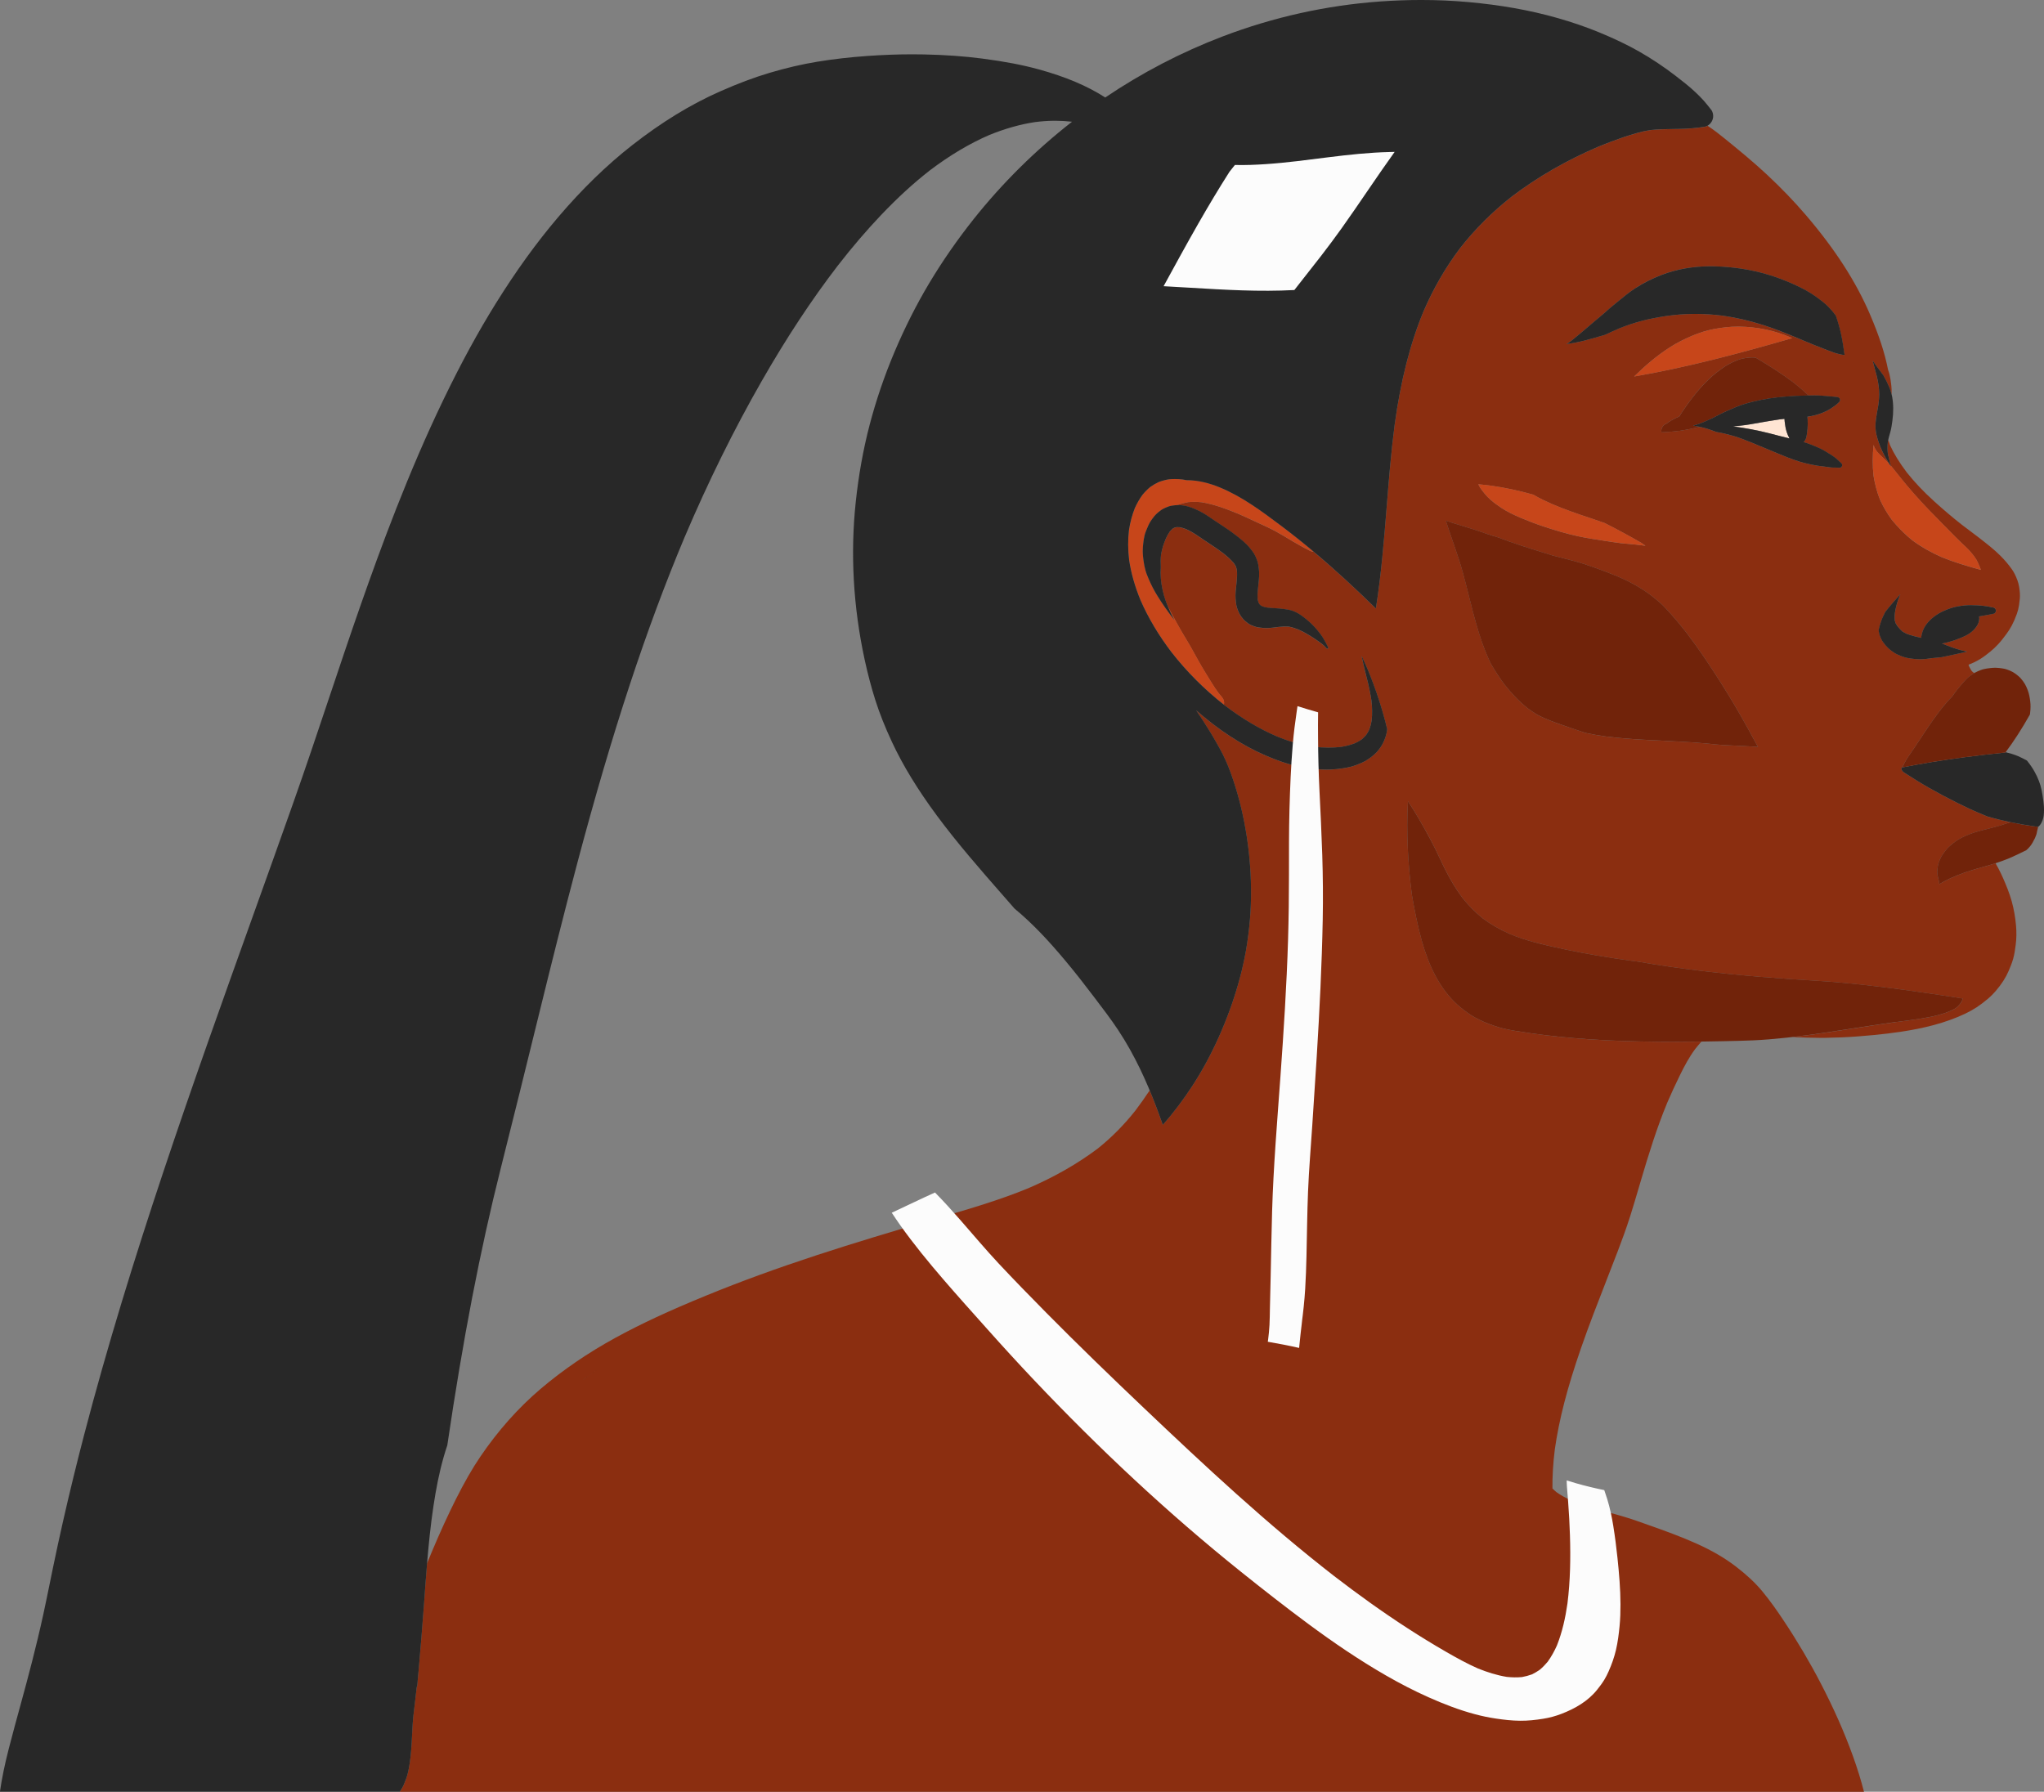 <svg id="_лой_2" xmlns="http://www.w3.org/2000/svg" width="1080" height="946.81" viewBox="0 0 1080 946.81"><rect x="0" y="0" width="1080" height="946.81" fill="#808080" stroke="none"/><g id="Woman_422781552"><g id="Woman_422781552-2"><g><path d="M984.88 946.81c-1.55-6.08-3.53-12.44-5.96-19.18-4.43-12.27-9.93-24.69-16.8-37.96-5.81-11.2-12.37-22.32-19.51-33.05-3.25-4.89-7.17-10.6-11.58-15.88-3.68-4.41-8.1-8.54-13.9-12.99-5.79-4.44-12.51-8.36-20.53-11.98-8.37-3.77-16.89-6.84-25.62-9.92l-2.05-.73c-2.35-.84-5.56-1.99-8.64-2.95-3.5-1.1-7.14-2.11-9.91-2.86-6.54-1.78-13.48-3.74-20.11-6.43-3.18-1.42-5.67-2.8-7.84-4.36-.77-.63-1.49-1.29-2.16-1.97-.07-6.54.36-13.5 1.26-20.67 2.27-15.91 6.55-32.44 13.87-53.59 4.11-11.85 8.74-23.72 13.22-35.2l.06-.17.05-.14c1.84-4.71 3.98-10.19 6.05-15.61 1.96-5.12 4.48-11.89 6.68-18.87 1.52-4.8 3.02-9.91 4.23-14.01l.2-.66.64-2.18.63-2.15c3.87-13.07 8.12-26.96 13.71-40.46 2.14-4.99 4.46-10.01 6.88-14.92 2.21-4.49 4.71-9.24 7.94-13.59 1.13-1.43 2.23-2.72 3.3-3.92-5.43.08-10.38.11-15.12.11-2.49.0-4.98-.01-7.47-.03-26.39-.23-47.93-1.67-67.8-4.52-3.35-.48-5.92-.88-8.36-1.3-1.96-.34-3.99-.69-5.95-1.18-3.46-.87-7.02-2.1-10.57-3.66-2.87-1.25-5.58-2.77-8.06-4.5-2.83-1.98-5.33-4.06-7.44-6.19-7.51-7.61-13.07-18.1-16.99-32.09-2.21-7.88-3.78-16-5.18-24.02-2.15-16.43-3-33.04-2.13-49.57.96 1.39 1.94 2.85 2.85 4.36.29.47.58.94.87 1.41.76 1.23 1.54 2.51 2.26 3.79l.65 1.14c.78 1.37 1.56 2.73 2.34 4.1 2.01 3.48 3.84 7.08 5.54 10.47.85 1.69 1.67 3.44 2.46 5.12.76 1.63 1.56 3.32 2.37 4.96 3.07 6.12 6.18 11.25 9.51 15.69 3.25 4.09 6.87 7.74 10.77 10.85 4.24 3.17 9.09 5.96 14.43 8.29 3.98 1.64 8.27 3.07 12.75 4.27 4.74 1.27 10 2.5 16.55 3.87 10.89 2.27 22.11 4.19 34.29 5.86 1.31.17 2.64.35 3.98.52 5.7 1.01 11.42 1.91 17.15 2.74 21.09 3.03 42.3 5.06 63.55 6.5 4.73.32 9.47.6 14.2.9 15.2.95 30.37 2.72 45.47 4.74 10.38 1.41 20.73 2.97 31.08 4.58-.05.63-.25 1.25-.57 1.77-1.06 1.74-2.34 3.01-3.79 3.8-1.4.76-3.01 1.46-4.79 2.07-2.61.9-5.43 1.63-8.61 2.24-5.11.98-10.35 1.66-15.42 2.33l-2.44.32c-7.41 1.01-14.92 2.18-22.19 3.32-10.48 1.63-21.29 3.31-32.03 4.56 4.85.2 9.85.4 14.89.4.76.0 1.52.0 2.28-.01 5.93-.08 11.57-.32 17.22-.75 6.19-.48 11.23-.96 15.86-1.53 9.31-1.14 21.48-2.99 33.06-7.21 5.8-2.11 10.25-4.23 14-6.68 1.9-1.25 3.89-2.76 6.08-4.62 1.4-1.19 2.73-2.53 4.06-4.09 3.02-3.55 5.21-6.96 6.7-10.43.87-2.03 1.78-4.2 2.42-6.5.67-2.37.99-4.82 1.31-7.2l.02-.14c.42-3.21.48-6.6.18-10.08-.38-4.45-1.15-8.8-2.29-12.93-1.21-4.37-2.99-8.65-4.57-12.25-.67-1.53-1.47-3.2-2.47-5.12-.41-.8-.86-1.58-1.3-2.34l-.12-.22-.09-.16c-2.01.66-4.09 1.28-6.27 1.87-4.38 1.19-9.04 2.55-13.49 4.33-2.92 1.17-5.27 2.25-7.4 3.39-.72.39-1.55.87-2.55 1.47-.13-.83-.24-1.58-.3-2.32l-.02.29c-.07-.39-.16-.78-.26-1.17l-.02-.09-.04-.17c-.22-.89-.44-1.81-.46-2.8-.02-1.02.14-2.01.3-3.06.08-.54.21-1.24.43-1.89.75-2.16 1.54-3.73 2.56-5.1 1.02-1.38 1.96-2.61 3.1-3.63 2.44-2.2 4.57-3.7 6.7-4.72 2.71-1.3 5.24-2.29 7.74-3.03 1.98-.59 3.99-1.08 5.96-1.57l.07-.02c1.89-.47 4.24-1.05 6.42-1.71 1.7-.52 3.52-1.12 5.39-1.77-4.02-.84-7.98-1.8-11.83-2.88-.55-.22-1.11-.45-1.68-.69l-.13-.05c-2.7-1.12-5.48-2.29-8.19-3.55-1.91-.89-3.82-1.83-5.77-2.8l-1.17-.58c-4.61-2.28-9.24-4.75-14.15-7.54-4.66-2.65-9.28-5.58-13.25-8.12-.73-.47-1.25-1.17-1.48-1.98.45-.77.85-1.47 1.24-2.16.11-.25.22-.49.34-.72.14-.28.29-.55.45-.82l.11-.19.26-.47c.56-1.02 1.19-1.95 1.83-2.88l.93-1.35c.62-.9 1.24-1.8 1.85-2.7 1.12-1.65 2.22-3.32 3.31-4.99 1.41-2.15 2.79-4.25 4.23-6.33 2.64-3.83 5.75-8.26 9.27-12.29.98-1.12 2.04-2.27 3.16-3.41 1.42-2.16 3.15-4.39 5.47-7l.29-.33c.95-1.07 1.93-2.18 3.1-3.1 1.06-.83 2.04-1.48 3.01-2.02-.05.0-.09.0-.14.0h-.24l-.24-.06c-.11-.06-.23-.13-.34-.2-.25-.24-.49-.49-.73-.75-.45-.69-.88-1.45-1.29-2.27-.12-.33-.23-.66-.34-1 2.08-.77 4.12-1.75 6.06-2.93 2.07-1.25 4.1-2.89 5.57-4.08 1.28-1.04 2.58-2.27 3.97-3.75 1.55-1.66 2.97-3.52 4.4-5.44 1.03-1.38 1.98-2.88 2.83-4.47.95-1.77 1.81-3.74 2.7-6.19.53-1.46.92-3.04 1.16-4.69l.02-.16c.3-2.12.58-4.13.4-6.27-.15-1.89-.44-4.35-1.29-6.62-.92-2.49-1.84-4.31-2.98-5.9-1.8-2.53-3.85-4.93-6.08-7.15-3.3-3.28-7.04-6.18-10.66-8.99l-.08-.06-.07-.06-.07-.06-.23-.18c-1.73-1.34-3.48-2.65-5.23-3.96l-.52-.39c-1.13-.85-2.26-1.7-3.38-2.55-4.68-3.66-9.49-7.73-14.71-12.45-5.6-5.07-10.31-10.04-14.42-15.21-3.95-5.25-6.77-9.83-8.86-14.4-.37-.97-.69-1.91-.96-2.81-.08.36-.15.72-.21 1.09-.23 1.93-.26 3.88-.05 5.82.16.96.37 1.91.64 2.83.0.05.01.09.02.14.19 1.24.5 2.43.87 3.62.84 1 1.65 2.04 2.47 3.06 1.07 1.34 2.15 2.68 3.22 4.02 4.43 5.48 9.08 10.73 13.96 15.83 4.74 4.96 9.61 9.78 14.4 14.69 1.27 1.3 2.57 2.56 3.9 3.81 1.37 1.28 2.78 2.55 4.01 3.97 1.55 1.8 3.18 3.71 4.12 5.93.53 1.26 1.2 2.54 1.57 3.87-6.95-1.91-13.87-3.95-20.56-6.66-5.51-2.43-10.77-5.36-15.63-8.94-3.98-3.22-7.59-6.84-10.82-10.82-2.46-3.35-4.57-6.91-6.29-10.69-1.59-4.07-2.71-8.28-3.4-12.6-.6-5.44-.53-10.91.03-16.35.12.43.26.86.41 1.29.39.79.85 1.51 1.36 2.22 1.98 2.38 4.47 4.23 6.53 6.53-.69-1.1-1.36-2.21-1.99-3.34-1.36-2.46-2.58-4.98-3.49-7.66-.51-1.5-1.03-3.03-1.36-4.58-.41-1.93-.58-3.9-.43-5.88.27-3.39 1.04-6.69 1.54-10.05.1-.87.2-1.74.27-2.61.06-.83.15-1.66.14-2.49-.01-1.58-.15-3.17-.35-4.74-.25-1.73-.55-3.47-1-5.16-.5-1.86-1.04-3.71-1.5-5.57-.2-.79-.41-1.59-.62-2.38.82 1.17 1.66 2.32 2.5 3.47 1.04 1.42 2.11 2.84 3.17 4.27.09.17.19.34.28.51.95 1.74 1.87 3.48 2.63 5.31.34.83.67 1.66.92 2.52.15.53.31 1.06.46 1.59.02-.28.04-.56.05-.83.04-1.13-.01-2.34-.16-3.82-.23-2.23-.54-4.13-.95-5.83-.19-.77-.44-1.57-.76-2.43-1.72-8.82-4.75-18.12-9.54-29.27-7.42-17.34-18.48-34.48-33.8-52.4-6.21-7.27-13.24-14.57-20.88-21.69-7.02-6.53-14.4-12.59-21.97-18.74-2.73-2.22-5.81-4.65-9.17-6.86-.42.25-.87.44-1.33.51-4.46.75-9.34 1.15-14.92 1.21h-.91c-4.3.06-8.75.11-13.11.58-2.5.39-4.93.93-7.43 1.66-2.67.78-5.03 1.52-7.19 2.26-4.2 1.43-8.56 3.07-12.95 4.9-16.74 7.17-32.08 16.02-45.61 26.31-10.26 8.03-19.45 17.2-27.3 27.24-7.63 10.07-14.14 21.33-19.37 33.48-7.05 17.03-12.03 36.59-15.22 59.79-1.88 14.41-3.06 29.12-4.21 43.38-1.42 17.69-2.88 35.91-5.72 53.8-10.6-10.4-21.5-20.48-32.87-30.02-.92-.07-1.84-.34-2.66-.87-.69-.44-1.47-.74-2.2-1.13-.63-.34-1.25-.68-1.88-1.03-1.43-.81-2.88-1.61-4.3-2.45-3.06-1.82-6.08-3.7-9.21-5.4-3.32-1.8-6.81-3.29-10.22-4.9-3.04-1.43-6.09-2.86-9.18-4.19-6.34-2.64-12.74-5.06-19.54-6.19-2.37-.24-4.73-.28-7.1-.07-1.89.34-3.75.83-5.55 1.49-.09.05-.19.1-.28.14.11.0.22-.01.33-.01.13.0.25.0.38.0 1.73.08 3.52.32 5.19.8 1.89.55 3.75 1.32 5.52 2.2 1.44.71 2.84 1.51 4.19 2.39 1.48.96 2.91 1.99 4.38 2.96 1.49.99 2.99 1.97 4.48 2.96 1.71 1.15 3.4 2.3 5.05 3.53 1.76 1.31 3.53 2.65 5.18 4.11 1.38 1.22 2.72 2.5 3.86 3.96.7.9 1.47 1.79 2.05 2.78.61 1.03 1.09 2.13 1.51 3.25.33.89.59 1.8.73 2.74.18 1.19.37 2.38.42 3.58.07 1.68-.03 3.36-.19 5.03-.32 3.16-.83 6.35-.57 9.54.11.56.25 1.11.43 1.65.16.3.33.59.52.88.2.22.41.43.63.63.29.19.59.36.9.53.88.3 1.78.5 2.69.66 2.79.3 5.61.32 8.38.69 1.79.24 3.57.46 5.26 1.12 1.66.65 3.17 1.51 4.6 2.56 3.13 2.28 6.03 4.88 8.44 7.92 1.07 1.34 2.15 2.72 3.01 4.21.85 1.47 1.63 2.99 2.39 4.5.23.46-.37 1-.75.57-.82-.94-1.73-1.77-2.7-2.54-3.87-2.9-7.98-5.56-12.41-7.51-1.59-.64-3.22-1.18-4.9-1.48-1.78-.16-3.59-.06-5.36.15-2.03.24-4.05.57-6.1.61-1.42.03-2.77-.11-4.19-.3-.85-.12-1.72-.27-2.53-.57-1.1-.42-2.35-.86-3.31-1.58-1.04-.78-2.01-1.51-2.82-2.52-.54-.67-1.14-1.4-1.57-2.16-.44-.78-.76-1.58-1.11-2.42-.34-.82-.62-1.67-.77-2.55-.4-2.38-.56-4.71-.37-7.12.29-3.75.99-7.51.68-11.28-.13-.69-.31-1.37-.54-2.04-.3-.59-.64-1.14-1.02-1.68-1.65-1.98-3.6-3.7-5.62-5.3-3.43-2.59-7.05-4.9-10.62-7.28-1.58-1.06-3.11-2.18-4.73-3.17-1.37-.85-2.78-1.62-4.25-2.3-1.15-.44-2.32-.8-3.53-1.03-.57-.04-1.13-.05-1.7-.02-.38.08-.75.18-1.12.31-.34.18-.68.37-1 .59-.47.42-.9.87-1.31 1.34-.84 1.22-1.54 2.52-2.15 3.88-.55 1.33-1.08 2.68-1.5 4.06-.45 1.45-.78 2.93-1.02 4.43-.24 2.21-.25 4.43-.12 6.64-.15 1.94-.15 3.88.02 5.82.38 4.22 1.27 8.32 2.72 12.3.25.67.51 1.34.78 2 1.17 2.33 2.4 4.63 3.65 6.91 1.4 2.56 2.83 5.11 4.3 7.63 1.37 2.35 2.84 4.64 4.17 7.01 2.59 4.59 5.04 9.26 7.82 13.74 2.31 3.72 4.51 7.52 7.12 11.04.5.63 1.02 1.25 1.55 1.87.8.94 1.33 1.93 1.33 3.21.0.34-.04.68-.12 1.02.13.1.26.21.39.31 9.06 6.91 18.32 12.43 27.52 16.41 6.66 2.74 12.92 4.53 19.13 5.45 2.8.34 5.57.51 8.21.51 2.26.0 4.5-.13 6.66-.38 2.61-.41 5.08-1.06 7.34-1.93 1.35-.62 2.51-1.27 3.54-2 .88-.74 1.69-1.55 2.4-2.4.62-.88 1.17-1.83 1.64-2.82.56-1.48.97-3.01 1.24-4.68.38-3.4.34-6.99-.1-10.66-.55-3.83-1.42-7.96-2.65-12.64-.6-2.28-1.13-4.48-1.59-6.52l-.32-1.47-.12-.54-.02-.1c-.17-.78-.34-1.56-.49-2.35 1.12 2.38 2.18 4.75 3.16 7.04 4.36 10.52 7.84 21.17 10.35 31.69-.12 1.11-.3 2.09-.55 3.01-.96 3.56-2.75 6.78-5.16 9.29-1.16 1.21-2.58 2.38-4.22 3.5-1.22.83-2.47 1.52-3.71 2.05-1.82.77-3.61 1.5-5.49 1.98-1.61.41-3.06.7-4.45.88-2.25.3-4.13.55-6.12.62-.72.03-1.44.04-2.17.04-.85.0-1.67-.02-2.43-.05-6.62-.3-13.17-1.47-19.47-3.45-3.18-1-6.58-2.29-10.39-3.93-3.26-1.4-6.44-2.95-9.45-4.59-6.39-3.48-12.64-7.57-18.59-12.15-3.17-2.45-6.11-4.85-8.73-7.16l.51.76c.93 1.37 1.88 2.77 2.79 4.18 1.24 1.93 2.45 3.87 3.67 5.81 1.4 2.24 2.7 4.5 3.78 6.42l.12.21.11.2c1.01 1.79 2.06 3.65 3.01 5.52 2.11 4.17 3.97 8.79 5.85 14.53 1.56 4.74 2.9 9.5 3.99 14.13 2.33 9.86 3.89 20.05 4.64 30.28.82 11.12.68 21.94-.4 32.16-.65 6.11-1.46 11.52-2.47 16.53-.95 4.68-2.1 9.41-3.44 14.07-2.69 9.39-6.14 18.8-10.26 27.98-4.12 9.2-8.81 17.84-13.92 25.69-4.91 7.52-10.15 14.44-15.61 20.61-1.18-3.39-2.41-6.76-3.69-10.11-.56-1.46-1.13-2.91-1.71-4.36-.11-.28-.22-.56-.33-.83-.4-.98-.8-1.96-1.21-2.93-2.37 3.55-4.86 7.12-7.52 10.62-6.02 7.62-12.76 14.41-20.02 20.18-10.64 7.99-22.96 15.02-36.61 20.89-15.01 6.18-30.85 10.82-46.17 15.3-2.24.65-4.47 1.31-6.7 1.97-17.94 5.29-38.78 11.5-59.06 18.15-21.14 6.94-40.11 13.86-57.99 21.18-19.89 8.13-34.81 15.08-48.36 22.5-14.34 7.86-27.57 16.9-39.32 26.87-11.83 10.05-22.58 22.13-31.93 35.91-4.22 6.22-8.32 13.35-12.88 22.42-4.04 8.04-8.07 16.83-12.32 26.88-.98 2.31-1.95 4.65-2.92 7.03-.61 7.4-1.13 14.81-1.67 22.22-.85 11.78-1.85 23.55-2.88 35.32l-.03.23c-.2 2.31-.4 4.62-.61 6.92-.09.23-.18.45-.27.68-.34 2.97-.68 5.91-1.02 8.82-.1.88-.21 1.75-.31 2.63-.3 2.46-.61 5.01-.78 7.52-.15 2.23-.26 4.4-.38 6.81-.24 5.04-.52 9.96-1.28 14.84-.4 2.54-.86 5.22-1.79 7.75l-.05.14c-.74 2.02-1.51 4.12-2.74 5.91-.22.32-.44.63-.66.95H984.88zm9.75-620.33c.45-1 .92-1.99 1.41-2.97.11-.15.23-.31.34-.46 2.46-3.12 5.06-6.11 7.73-9.04-.12.3-.23.59-.35.88-.3.75-.61 1.52-.88 2.29-.73 2.09-1.29 4.34-1.65 6.67-.16 1.39-.18 2.64-.09 3.83.11.51.23.99.39 1.46.31.61.69 1.22 1.15 1.86.88 1.1 1.61 1.89 2.36 2.55.71.48 1.46.92 2.31 1.32 2.47.94 5.06 1.57 7.72 2.19.33-2.69 1.22-5.03 2.63-6.96 2.3-3.15 5.74-5.77 9.95-7.56 2.48-1.06 4.75-1.75 6.93-2.14 2.42-.43 4.58-.64 6.62-.64.13.0.26.0.39.0 4.61.06 8.07.43 11.2 1.21h.1c.94.01 1.72.78 1.72 1.72s-.78 1.71-1.72 1.71c-.05.0-.09.0-.13.0-1.93.44-3.92.79-5.8 1.11-.43.07-.85.15-1.27.22.34 1.52-.01 3.24-.99 4.82-1.01 1.65-2.42 3.08-4.19 4.26-1.58 1.05-3.37 1.81-5.21 2.55-2.11.85-4.21 1.54-6.26 2.07-1.11.28-2.03.49-2.91.64.87.3 1.74.65 2.57.99.78.31 1.55.62 2.34.91 2.98 1.07 5.75 1.86 8.39 2.39-.64.14-1.28.29-1.92.43-3.82.86-7.65 1.64-11.48 2.47-.62.07-1.21.13-1.8.19l-.84.08c-.84.08-1.68.15-2.54.25-2 .29-4.07.59-6.11.59h-.3c-1.13-.02-2.08-.06-3.02-.17l-.46-.06c-1.22-.14-2.47-.29-3.67-.58-1-.24-1.93-.54-2.84-.92-1.17-.47-2.49-1.01-3.66-1.79-.93-.62-2.14-1.46-3.17-2.46-.87-.84-1.72-1.85-2.6-3.07-.39-.55-.72-1.1-1-1.66l-.17-.41-.57-1.37c-.11-.3-.21-.6-.29-.92-.15-.63-.26-1.27-.34-1.89.45-2.26 1.15-4.45 2.01-6.59zm-22.63-79.3c-.78-.06-1.58-.1-2.36-.1-.8.0-1.59.02-2.38-.07-1.37-.15-2.72-.37-4.08-.56-1.06-.13-2.12-.22-3.17-.4-1.06-.17-2.12-.38-3.17-.6-2.1-.45-4.18-.94-6.23-1.58-3.99-1.25-7.84-2.79-11.69-4.42-.68-.29-1.37-.57-2.05-.86-2.47-1.04-4.96-2.04-7.43-3.08.05.02.09.04.14.06-1.21-.51-2.43-1.02-3.65-1.53-1.64-.69-3.31-1.32-4.97-1.95-1.73-.65-3.46-1.28-5.23-1.78-2.91-.82-5.85-1.56-8.83-2.04-1.21-.47-2.42-.91-3.65-1.32-.59-.2-1.18-.38-1.78-.55-.05-.02-.11-.03-.16-.04-.53-.15-1.06-.29-1.59-.43-.21-.05-.42-.1-.63-.15-.29-.07-.59-.14-.88-.2-3.49.79-6.99 1.52-10.53 2.05-3.28.4-6.56.66-9.85.81-.16-.94.02-1.93.5-2.76.36-.62.86-1.11 1.47-1.47.19-.08.37-.16.55-.24 1.13-.86 2.13-1.51 3.14-2.06 1.34-.73 2.59-1.34 3.8-1.85 1.03-1.68 2.15-3.32 3.29-4.99 1.18-1.72 2.46-3.4 3.67-4.97 1.52-1.98 2.82-3.56 4.08-4.97 3.12-3.49 5.88-6.14 8.71-8.33 1.67-1.3 3.49-2.66 5.48-3.85 1.68-1 3.45-1.86 5.43-2.64 1.72-.67 3.64-1.1 6.03-1.34.67-.07 1.19-.1 1.68-.1.18.0.35.0.53.01.45.03.93.05 1.41.1 6.97 4.12 13.82 8.43 20.28 13.33 2.69 2.12 5.29 4.35 7.77 6.7.99-.03 1.99-.05 2.98-.05 1.24.0 2.49.03 3.72.13 1.5.12 3 .21 4.49.37 1.27.14 2.54.19 3.81.36.7.09 1.3.41 1.51 1.15.15.54.0 1.12-.4 1.52-1.01 1.02-2.18 1.91-3.36 2.72-1.03.71-2.11 1.38-3.24 1.95-2.68 1.34-5.54 2.27-8.5 2.79-.56.1-1.12.19-1.68.28.06.55.1 1.09.12 1.64.06 1.54.07 3.09-.06 4.63-.08.98-.2 1.94-.34 2.91-.11.74-.22 1.47-.45 2.19-.25.79-.69 1.49-1.26 2.04.54.16 1.08.32 1.62.51 2.04.69 4.03 1.48 5.99 2.37.77.35 1.54.69 2.29 1.08.75.4 1.46.84 2.18 1.28 1.44.88 2.9 1.74 4.25 2.75 1.3.97 2.42 2.17 3.63 3.25.86.77.21 2.41-.96 2.33zm-108.56-48.23c5.74-5.68 11.96-10.97 18.74-15.34 3.86-2.49 7.89-4.5 12.12-6.27 3.59-1.51 7.33-2.71 11.16-3.44 4.2-.8 8.48-1.31 12.76-1.31.27.0.54.0.81.0 4.68.07 9.41.58 13.99 1.54 4.4.91 8.65 2.29 12.79 4.03.4.17.79.33 1.19.51-27.56 7.94-55.31 15.42-83.56 20.27zm-33.15-18.9c.84-.66 1.64-1.33 2.53-2.07.36-.3.73-.6 1.1-.9.56-.46 1.12-.91 1.67-1.38.65-.56 1.31-1.12 1.96-1.69 1.15-1 2.34-2.03 3.54-3.02 1.79-1.48 3.7-3.06 5.59-4.7.64-.55 1.27-1.11 1.91-1.67 1.17-1.03 2.38-2.1 3.6-3.1.76-.62 1.51-1.24 2.26-1.86 3.13-2.59 6.37-5.26 9.83-7.51 3.95-2.58 8.45-4.86 13.37-6.78 7.96-3.1 16.73-4.67 26.05-4.67.6.0 1.2.0 1.8.02 9.81.22 19.29 1.64 28.15 4.25 4.57 1.34 9.26 3.09 13.95 5.2 4.92 2.21 8.75 4.35 12.03 6.72 2.02 1.46 4.33 3.17 6.29 5.14 1.37 1.38 2.69 2.93 4.02 4.7 1.12 3.23 2.08 6.52 2.8 9.88.78 3.64 1.33 7.33 1.84 11.02-1.9-.25-3.81-.69-5.65-1.32-1.25-.43-2.51-.92-3.72-1.39-.49-.19-.98-.38-1.48-.57-3.21-1.23-6.62-2.61-10.41-4.21-.59-.24-1.18-.49-1.77-.74l-.1-.04h0l-.42-.17-.11-.05-.07-.03c-6.09-2.56-12.6-5.24-19.37-7.38-7.14-2.26-14.26-3.91-21.17-4.89-5.09-.64-9.71-.95-14.13-.95-.4.0-.81.0-1.21.0-2.27.03-4.94.09-7.64.32-2.01.16-4.15.4-6.73.74-2.15.31-4.27.71-6.62 1.15-2.39.45-4.47.92-6.35 1.42-4.67 1.27-8.4 2.5-11.75 3.87-2.39 1.04-4.94 2.16-7.42 3.34-.13.06-.27.13-.4.19-3.54 1.05-7.08 2.08-10.66 3-3.19.83-6.41 1.43-9.66 1.92.91-.61 1.75-1.22 2.51-1.8zm-42.74 76.55c7.67 1.08 15.23 2.71 22.66 4.82 1.66.99 3.38 1.89 5.11 2.74 6.26 3.07 12.84 5.48 19.43 7.76 4.35 1.51 8.77 2.88 13.1 4.46 6.54 3.28 12.96 6.79 19.31 10.43.76.52 1.52 1.05 2.27 1.59-1.87-.21-3.75-.43-5.62-.68.1.01.2.03.3.04-2.51-.31-5.04-.4-7.55-.7-2.69-.32-5.36-.79-8.04-1.16-2.61-.37-5.22-.79-7.82-1.23-2.36-.4-4.71-.84-7.05-1.34-6.19-1.34-12.27-3.2-18.28-5.19-4.12-1.37-8.15-2.92-12.15-4.62-3.38-1.44-6.72-3.04-9.8-5.05-2.04-1.33-4.02-2.79-5.85-4.38-1.14-1-2.19-2.06-3.13-3.24-.91-1.15-1.92-2.36-2.66-3.65-.24-.42-.46-.85-.66-1.28 2.15.19 4.3.42 6.44.7zm-20.17 19.69c3.95 1.25 7.94 2.39 11.88 3.66 2.22.72 4.41 1.53 6.62 2.26 1.93.65 3.88 1.25 5.83 1.82 7.97 3.11 16.22 5.65 24.23 8.13 1.54.48 3.09.96 4.63 1.44.73.16 1.44.35 2.16.54l.75.19c2.14.54 4.29 1.1 6.43 1.67l.22.06c2.15.57 4.37 1.16 6.52 1.86 1.72.55 3.54 1.18 5.91 2.03 7.35 2.64 14.5 5.32 21.16 9.03 5.39 3.01 10.41 6.69 14.95 10.96.76.79 1.52 1.59 2.26 2.39 3.62 3.89 7.02 7.97 10.28 12.16 6.39 8.37 12.22 17.13 17.87 26.01 5.09 7.99 9.88 16.14 14.45 24.43 1.79 3.25 3.56 6.51 5.33 9.78-.19-.01-.38-.03-.56-.04-5.98-.46-11.98-.63-17.97-.97-2.65-.15-5.27-.49-7.91-.75-4.24-.41-8.5-.7-12.75-.94-13.81-.79-27.66-1.09-41.39-2.85-3.57-.51-7.12-1.12-10.64-1.88-3.91-1.29-7.63-2.56-11.29-3.85l-1.39-.49c-4.03-1.42-8.2-2.89-12.04-4.91-.22-.12-.44-.23-.66-.35-1.77-1.08-3.5-2.25-5.17-3.49-4.5-3.63-8.46-7.84-12.05-12.37-2.72-3.61-5.17-7.39-7.4-11.29-.96-2.02-1.91-4.2-2.86-6.57-2.56-6.4-4.46-12.92-6.53-20.75-.77-2.93-1.52-5.92-2.24-8.82-1-4.03-2.04-8.19-3.18-12.26-1.26-4.54-2.76-8.97-4.3-13.49-.4-1.18-.81-2.35-1.22-3.53-1.13-3.24-2.28-6.58-3.32-9.93 1.13.38 2.27.76 3.41 1.12zm-459.14 452.69c2.77-2.06 5.64-4.08 8.61-6.04-2.93 1.94-5.8 3.96-8.61 6.06v-.02z" fill="#8b2e10"/><path d="M725.11 400.48c-.09.06-.17.13-.26.19-.06-.21-.13-.41-.19-.62.15.14.3.28.44.43z" fill="#8b2e10"/><path d="M787.25 256.56c-.15-.02-.3-.04-.46-.06.15.02.31.04.46.06z" fill="#8b2e10"/><path d="M1006.49 523.11c.18.03.36.05.54.07-.18-.03-.36-.05-.54-.07z" fill="#8b2e10"/><path d="M915.84 225.3c-.06.0-.12.01-.19.02.06.0.12.02.19.03.0-.01.0-.03.0-.04z" fill="#8b2e10"/><path d="M1062.24 434.46c-1.87.65-3.68 1.25-5.39 1.77-2.18.66-4.53 1.24-6.42 1.71l-.07.02c-1.98.49-3.98.99-5.96 1.57-2.5.73-5.03 1.72-7.74 3.03-2.13 1.03-4.26 2.53-6.7 4.72-1.14 1.02-2.07 2.25-3.1 3.63-1.02 1.37-1.81 2.94-2.56 5.1-.23.65-.35 1.35-.43 1.89-.16 1.06-.32 2.05-.3 3.06.02.99.24 1.91.46 2.8l.04.17.02.09c.09.39.19.78.26 1.17l.02-.29c.05.74.17 1.48.3 2.32.99-.6 1.82-1.08 2.55-1.47 2.13-1.15 4.48-2.22 7.4-3.39 4.45-1.79 9.12-3.14 13.49-4.33 2.18-.59 4.27-1.22 6.27-1.87 2.55-.83 4.98-1.72 7.33-2.68 2.65-1.15 5.5-2.49 8.95-4.22 1.54-1.35 2.69-2.78 3.51-4.37.16-.31.31-.62.46-.93l.15-.23c.34-.53.56-1.12.77-1.69l.09-.23.04-.1c.05-.13.1-.26.16-.39.17-.4.26-.83.36-1.3.05-.26.1-.53.14-.79l.1-.36c.12-.45.22-.9.33-1.35.04-.2.09-.39.14-.59-.71-.08-1.42-.17-2.13-.26-4.23-.6-8.42-1.33-12.52-2.19z" fill="#71230a"/><path d="M644.65 257.6c-5.59-2.31-11.56-3.87-17.64-3.87h-.11c-.66-.14-1.31-.26-1.96-.36-1.42-.16-2.82-.24-4.16-.24-1.11.0-2.2.05-3.25.16-1.83.31-3.61.79-5.29 1.44-1.54.71-3.02 1.58-4.41 2.57-1.49 1.23-2.89 2.64-4.16 4.2-1.52 2.08-2.88 4.44-4.02 7-1.42 3.57-2.47 7.47-3.1 11.6-.6 5.05-.57 10.36.08 15.79 1.01 6.85 3.04 13.99 6.01 21.22 4.03 9.31 9.56 18.59 16.42 27.58 8.04 10.28 17.34 19.59 27.64 27.69.08-.33.12-.67.12-1.02.0-1.28-.52-2.26-1.33-3.21-.53-.62-1.05-1.24-1.55-1.87-2.61-3.52-4.81-7.32-7.12-11.04-2.78-4.48-5.23-9.15-7.82-13.74-1.34-2.37-2.81-4.66-4.17-7.01-1.47-2.52-2.9-5.07-4.3-7.63-1.25-2.28-2.47-4.58-3.65-6.91 1.06 2.65 2.29 5.23 3.66 7.74-3.16-4.05-6.14-8.24-8.85-12.6-1.82-2.92-3.41-5.97-4.74-9.14-.62-1.49-1.27-2.99-1.69-4.54-.41-1.53-.73-3.06-.96-4.62-.27-1.83-.48-3.68-.48-5.54.0-1.94.2-3.84.47-5.75.23-1.65.6-3.27 1.22-4.82.75-1.89 1.52-3.83 2.66-5.52 1.11-1.65 2.34-3.25 3.91-4.48.81-.64 1.64-1.32 2.56-1.8.91-.47 1.86-.9 2.84-1.21 1.11-.35 2.22-.49 3.37-.63.4-.05.79-.08 1.19-.09.09-.05.19-.1.28-.14 1.81-.66 3.66-1.15 5.55-1.49 2.37-.21 4.73-.17 7.1.07 6.8 1.14 13.19 3.55 19.54 6.19 3.09 1.33 6.14 2.76 9.18 4.19 3.41 1.61 6.91 3.1 10.22 4.9 3.13 1.7 6.15 3.57 9.21 5.4 1.42.84 2.86 1.64 4.3 2.45.62.35 1.25.69 1.88 1.03.73.39 1.5.69 2.2 1.13.82.52 1.73.8 2.66.87-5.61-4.7-11.32-9.28-17.18-13.67-10.19-7.64-20.46-15.35-32.31-20.25z" fill="#c7461a"/><path d="M947 178.68c-.39-.17-.79-.34-1.19-.51-4.14-1.74-8.39-3.12-12.79-4.03-4.58-.95-9.31-1.47-13.99-1.54-.27.0-.54.0-.81.0-4.28.0-8.57.5-12.76 1.31-3.83.73-7.56 1.93-11.16 3.44-4.23 1.77-8.26 3.78-12.12 6.27-6.78 4.37-13 9.66-18.74 15.34 28.25-4.85 56-12.34 83.56-20.27z" fill="#c7461a"/><path d="M999.15 246.49c-.3-.46-.59-.93-.88-1.39-2.07-2.3-4.56-4.15-6.53-6.53-.51-.71-.97-1.43-1.36-2.22-.15-.43-.29-.85-.41-1.29-.56 5.44-.63 10.91-.03 16.35.69 4.31 1.81 8.53 3.4 12.6 1.72 3.78 3.83 7.35 6.29 10.69 3.22 3.98 6.83 7.6 10.82 10.82 4.86 3.58 10.11 6.51 15.63 8.94 6.69 2.71 13.61 4.75 20.56 6.66-.37-1.33-1.04-2.61-1.57-3.87-.94-2.21-2.56-4.13-4.12-5.93-1.23-1.42-2.64-2.69-4.01-3.97-1.33-1.25-2.63-2.51-3.9-3.81-4.79-4.91-9.66-9.73-14.4-14.69-4.87-5.1-9.53-10.35-13.96-15.83-1.08-1.34-2.15-2.68-3.22-4.02-.82-1.02-1.63-2.05-2.47-3.06.04.12.07.24.11.37.02.06.04.12.06.18z" fill="#c7461a"/><path d="M889.66 392c4.25.24 8.51.52 12.75.94 2.64.26 5.26.6 7.91.75 5.99.34 11.99.51 17.97.97.19.01.38.03.56.04-1.77-3.26-3.54-6.53-5.33-9.78-4.57-8.3-9.36-16.44-14.45-24.43-5.65-8.88-11.48-17.65-17.87-26.01-3.26-4.18-6.67-8.27-10.28-12.16-.75-.81-1.5-1.6-2.26-2.39-4.54-4.27-9.56-7.95-14.95-10.96-6.66-3.72-13.81-6.39-21.16-9.03-2.37-.85-4.19-1.48-5.91-2.03-2.15-.69-4.37-1.29-6.52-1.86l-.22-.06c-2.14-.57-4.28-1.13-6.43-1.67l-.75-.19c-.72-.18-1.44-.37-2.16-.54-1.54-.48-3.09-.96-4.63-1.44-8.01-2.47-16.26-5.02-24.23-8.13-1.95-.57-3.9-1.17-5.83-1.82-2.21-.74-4.4-1.55-6.62-2.26-3.94-1.27-7.93-2.41-11.88-3.66-1.14-.36-2.28-.73-3.41-1.12 1.04 3.34 2.2 6.68 3.32 9.93.41 1.17.82 2.35 1.22 3.53 1.55 4.52 3.04 8.95 4.3 13.49 1.13 4.07 2.17 8.23 3.18 12.26.72 2.9 1.47 5.88 2.24 8.82 2.07 7.83 3.97 14.35 6.53 20.75.95 2.37 1.9 4.55 2.86 6.57 2.24 3.9 4.69 7.68 7.4 11.29 3.58 4.53 7.55 8.74 12.05 12.37 1.67 1.25 3.4 2.41 5.17 3.49.22.12.44.24.66.35 3.84 2.02 8.01 3.49 12.04 4.91l1.39.49c3.66 1.3 7.39 2.57 11.29 3.85 3.52.76 7.07 1.38 10.64 1.88 13.73 1.76 27.58 2.06 41.39 2.85z" fill="#71230a"/><path d="M725.11 400.48c-.15-.14-.29-.28-.44-.43.06.21.13.41.19.62.09-.06.17-.13.26-.19z" fill="#71230a"/><path d="M1001.35 540.14l2.44-.32c5.07-.66 10.32-1.35 15.42-2.33 3.18-.61 6-1.34 8.61-2.24 1.78-.61 3.39-1.31 4.79-2.07 1.45-.79 2.73-2.07 3.79-3.8.32-.53.51-1.14.57-1.77-10.34-1.61-20.7-3.17-31.08-4.58-15.1-2.02-30.26-3.79-45.47-4.74-4.73-.3-9.47-.58-14.2-.9-21.25-1.44-42.46-3.47-63.55-6.5-5.73-.82-11.45-1.72-17.15-2.74-1.34-.17-2.66-.34-3.98-.52-12.19-1.67-23.4-3.58-34.29-5.86-6.55-1.37-11.81-2.59-16.55-3.87-4.48-1.2-8.77-2.64-12.75-4.27-5.33-2.33-10.19-5.12-14.43-8.29-3.9-3.11-7.52-6.76-10.77-10.85-3.34-4.43-6.45-9.56-9.51-15.69-.82-1.64-1.61-3.33-2.37-4.96-.79-1.69-1.61-3.43-2.46-5.12-1.7-3.39-3.54-6.99-5.54-10.47-.78-1.36-1.56-2.73-2.34-4.1l-.65-1.14c-.73-1.28-1.51-2.55-2.26-3.79-.29-.47-.58-.94-.87-1.41-.91-1.5-1.9-2.97-2.85-4.36-.87 16.53-.01 33.15 2.13 49.57 1.4 8.02 2.97 16.14 5.18 24.02 3.92 13.99 9.48 24.49 16.99 32.09 2.1 2.13 4.61 4.21 7.44 6.19 2.47 1.73 5.18 3.25 8.06 4.5 3.55 1.55 7.11 2.78 10.57 3.66 1.96.5 3.99.84 5.95 1.18 2.44.42 5.01.82 8.36 1.3 19.87 2.85 41.41 4.29 67.8 4.52 2.49.02 4.98.03 7.47.03 4.74.0 9.69-.04 15.12-.11 3.39-.05 6.96-.11 10.8-.19l2.02-.04c4.8-.1 9.75-.2 14.62-.42 5.34-.24 11.12-.71 17.68-1.42 1.01-.11 2.02-.23 3.03-.35 10.74-1.25 21.55-2.93 32.03-4.56 7.27-1.13 14.78-2.3 22.19-3.32z" fill="#71230a"/><path d="M1007.03 523.18c-.18-.03-.36-.05-.54-.07" fill="none" stroke="#71230a" stroke-linecap="round" stroke-linejoin="round" stroke-width="0"/><path d="M617.46 267.65c-.98.31-1.93.75-2.84 1.21-.92.48-1.75 1.16-2.56 1.8-1.57 1.24-2.8 2.84-3.91 4.48-1.14 1.69-1.91 3.63-2.66 5.52-.62 1.55-.98 3.17-1.22 4.82-.27 1.91-.47 3.81-.47 5.75.0 1.86.21 3.7.48 5.54.23 1.56.55 3.1.96 4.62.42 1.56 1.07 3.06 1.69 4.54 1.33 3.17 2.93 6.22 4.74 9.14 2.71 4.36 5.69 8.55 8.85 12.6-1.37-2.5-2.59-5.09-3.66-7.74-.27-.66-.53-1.33-.78-2-1.45-3.98-2.35-8.08-2.72-12.3-.17-1.94-.17-3.88-.02-5.82-.13-2.21-.13-4.43.12-6.64.24-1.5.57-2.98 1.02-4.43.43-1.38.95-2.72 1.5-4.06.61-1.36 1.31-2.66 2.15-3.88.41-.48.84-.92 1.31-1.34.32-.22.65-.41 1-.59.37-.12.74-.22 1.12-.31.57-.03 1.13-.02 1.7.02 1.21.23 2.38.59 3.53 1.03 1.46.67 2.88 1.45 4.25 2.3 1.62 1 3.15 2.12 4.73 3.17 3.57 2.38 7.19 4.7 10.62 7.28 2.02 1.6 3.96 3.32 5.62 5.3.38.54.72 1.1 1.02 1.68.23.67.41 1.35.54 2.04.31 3.77-.39 7.53-.68 11.28-.19 2.41-.03 4.74.37 7.12.15.88.43 1.73.77 2.55.35.84.67 1.64 1.11 2.42.43.77 1.04 1.49 1.57 2.16.81 1.01 1.78 1.74 2.82 2.52.96.72 2.21 1.16 3.31 1.58.81.31 1.68.46 2.53.57 1.42.19 2.76.33 4.19.3 2.05-.04 4.07-.38 6.1-.61 1.78-.21 3.58-.3 5.36-.15 1.68.3 3.31.84 4.9 1.48 4.43 1.95 8.54 4.62 12.41 7.51.97.77 1.88 1.6 2.7 2.54.38.43.97-.12.75-.57-.75-1.52-1.54-3.03-2.39-4.5-.86-1.49-1.94-2.87-3.01-4.21-2.41-3.04-5.31-5.64-8.44-7.92-1.43-1.05-2.95-1.91-4.6-2.56-1.7-.66-3.47-.88-5.26-1.12-2.78-.37-5.6-.39-8.38-.69-.92-.16-1.81-.36-2.69-.66-.31-.16-.61-.34-.9-.53-.22-.2-.43-.41-.63-.63-.18-.29-.36-.58-.52-.88-.18-.54-.32-1.09-.43-1.65-.25-3.19.26-6.37.57-9.54.17-1.67.26-3.35.19-5.03-.05-1.2-.24-2.4-.41-3.58-.14-.94-.4-1.85-.73-2.74-.42-1.12-.9-2.22-1.51-3.25-.58-.99-1.35-1.88-2.05-2.78-1.13-1.46-2.48-2.74-3.86-3.96-1.65-1.46-3.42-2.79-5.18-4.11-1.65-1.23-3.35-2.39-5.05-3.53-1.49-1-2.99-1.97-4.48-2.96-1.47-.97-2.91-2-4.38-2.96-1.35-.88-2.75-1.68-4.19-2.39-1.77-.88-3.62-1.65-5.52-2.2-1.67-.49-3.46-.73-5.19-.8-.13.0-.25.0-.38.0-.11.0-.22.0-.33.01-.4.01-.8.04-1.19.09-1.16.14-2.27.28-3.37.63z" fill="#282828"/><path d="M211.19 946.81c.22-.32.45-.63.66-.95 1.23-1.79 1.99-3.88 2.74-5.91l.05-.14c.93-2.53 1.39-5.21 1.79-7.75.76-4.87 1.04-9.8 1.28-14.84.12-2.41.22-4.58.38-6.81.17-2.51.48-5.06.78-7.52.11-.88.21-1.75.31-2.63.33-2.91.67-5.85 1.02-8.82.09-.23.18-.45.27-.68.2-2.31.4-4.62.61-6.92l.03-.23c1.03-11.77 2.03-23.54 2.88-35.32.53-7.41 1.05-14.82 1.67-22.22.84-10.09 1.85-20.17 3.36-30.2 1.33-8.82 2.99-17.63 5.47-26.2.57-1.98 1.18-3.96 1.85-5.92 8.28-56.19 17.35-103.16 28.18-146.1 6.81-26.99 13.39-53.71 20.09-80.98 6.38-25.95 13.28-53.73 20.56-81.12 18.3-68.86 36.26-123.37 56.5-171.55 12.41-29.24 26.14-57.04 40.79-82.62 13.15-22.96 26.31-42.92 40.21-61.02 7.72-9.92 15.17-18.62 22.77-26.62 8.72-9.17 17.14-16.89 25.74-23.61 10.51-7.98 21.15-14.32 31.64-18.84 8.24-3.34 16.36-5.63 24.13-6.79 3.35-.42 6.54-.65 9.75-.69.3.0.61.0.92.0 2.73.0 5.61.17 8.82.51-19.39 15.14-36.89 32.48-52.02 51.51-8.62 10.85-16.51 22.23-23.45 33.83-6.8 11.38-13.02 23.72-18.48 36.67-5.25 12.45-9.62 25.3-13 38.19-3.35 12.81-5.81 26.48-7.32 40.61-2.93 27.41-1.35 55.47 4.68 83.4 1.63 7.52 3.53 14.73 5.65 21.41 2.26 7.09 5.15 14.37 8.84 22.25 5.78 12.37 13.51 25.02 23.6 38.68 10.87 14.72 23.12 28.7 34.97 42.23l.1.11c2 2.28 4.01 4.58 6.03 6.9 9.93 8.2 18.72 17.8 26.94 27.65 5.25 6.28 10.28 12.73 15.22 19.26 4.29 5.67 8.66 11.33 12.59 17.26 4.44 6.7 8.28 13.66 11.72 20.81.69 1.43 1.36 2.88 2.02 4.33.12.27.24.54.36.81.6 1.35 1.2 2.7 1.78 4.06.06.13.12.27.17.4.21.5.41 1.01.62 1.51.41.98.82 1.95 1.21 2.93.11.28.22.56.33.83.58 1.45 1.15 2.9 1.71 4.36 1.28 3.35 2.5 6.72 3.69 10.11 5.47-6.17 10.71-13.09 15.61-20.61 5.11-7.85 9.8-16.49 13.92-25.69 4.12-9.18 7.57-18.59 10.26-27.98 1.34-4.66 2.49-9.39 3.44-14.07 1.02-5.01 1.82-10.42 2.47-16.53 1.08-10.22 1.22-21.05.4-32.16-.75-10.22-2.31-20.41-4.64-30.28-1.09-4.63-2.44-9.39-3.99-14.13-1.88-5.74-3.74-10.36-5.85-14.53-.95-1.87-1.99-3.73-3.01-5.52l-.11-.2-.12-.21c-1.08-1.92-2.38-4.18-3.78-6.42-1.21-1.94-2.43-3.89-3.67-5.81-.91-1.41-1.86-2.82-2.79-4.18l-.51-.76c2.61 2.31 5.55 4.71 8.73 7.16 5.95 4.58 12.2 8.67 18.59 12.15 3.01 1.64 6.19 3.19 9.45 4.59 3.82 1.64 7.22 2.93 10.39 3.93 6.31 1.99 12.86 3.15 19.47 3.45.77.03 1.59.05 2.43.05.72.0 1.44-.01 2.17-.04 1.99-.07 3.87-.31 6.12-.62 1.38-.18 2.84-.47 4.45-.88 1.87-.48 3.67-1.21 5.49-1.98 1.24-.53 2.49-1.21 3.71-2.05 1.64-1.11 3.06-2.29 4.22-3.5 2.42-2.51 4.2-5.73 5.16-9.29.25-.92.43-1.9.55-3.01-2.5-10.52-5.98-21.18-10.35-31.69-.98-2.29-2.04-4.66-3.16-7.04.15.79.32 1.57.49 2.35l.02.1.12.54.32 1.47c.46 2.05.99 4.24 1.59 6.52 1.23 4.68 2.1 8.82 2.65 12.64.44 3.67.48 7.26.1 10.66-.27 1.67-.68 3.2-1.24 4.68-.47.99-1.02 1.94-1.64 2.82-.72.85-1.53 1.66-2.4 2.4-1.03.73-2.19 1.38-3.54 2-2.26.87-4.73 1.52-7.34 1.93-2.16.25-4.4.38-6.66.38-2.64.0-5.4-.17-8.21-.51-6.21-.92-12.46-2.7-19.13-5.45-9.2-3.98-18.46-9.5-27.52-16.41-.13-.1-.26-.21-.39-.31-10.3-8.1-19.6-17.41-27.64-27.69-6.86-9-12.38-18.28-16.42-27.58-2.98-7.22-5-14.36-6.01-21.22-.65-5.43-.68-10.75-.08-15.79.63-4.13 1.68-8.03 3.1-11.6 1.15-2.56 2.5-4.92 4.02-7 1.27-1.56 2.68-2.97 4.16-4.2 1.39-.99 2.87-1.85 4.41-2.57 1.68-.65 3.46-1.13 5.29-1.44 1.05-.11 2.14-.16 3.25-.16 1.34.0 2.74.08 4.16.24.65.1 1.31.22 1.96.36h.11c6.08.0 12.05 1.56 17.64 3.87 11.85 4.9 22.12 12.62 32.31 20.25 5.86 4.39 11.57 8.97 17.18 13.67 11.37 9.53 22.27 19.62 32.87 30.02 2.84-17.89 4.3-36.11 5.72-53.8 1.14-14.26 2.32-28.97 4.21-43.38 3.19-23.2 8.17-42.76 15.22-59.79 5.22-12.14 11.74-23.41 19.37-33.48 7.85-10.04 17.04-19.2 27.3-27.24 13.53-10.29 28.88-19.14 45.61-26.31 4.39-1.82 8.75-3.47 12.95-4.9 2.16-.74 4.52-1.48 7.19-2.26 2.5-.73 4.93-1.27 7.43-1.66 4.36-.47 8.81-.52 13.11-.57h.91c5.58-.08 10.46-.47 14.92-1.22.46-.08.91-.27 1.33-.51.92-.54 1.7-1.38 2.16-2.17.52-.91.79-1.9.79-2.95.0-1.05-.27-2.04-.79-2.95-1.18-1.54-2.59-3.35-4.16-5.13-1.41-1.59-2.89-3.04-4.29-4.37-3.38-3.21-7.04-6.03-10.58-8.76-6.2-4.78-12.68-9.09-19.31-12.87-6.17-3.51-12.94-6.76-21.29-10.2-6.81-2.8-14.03-5.28-22.06-7.56-14.39-4.09-29.78-6.83-47.03-8.38-8.04-.72-16.36-1.09-24.74-1.09-7.12.0-14.45.27-21.79.79-28.4 2.05-56.38 8.27-83.16 18.48-21.76 8.3-42.62 19.15-62.01 32.25-9.53-6.13-21.06-11-35.23-14.88-8.52-2.34-17.95-4.14-29.66-5.67-9.53-1.25-19.65-1.97-30.93-2.2-2-.04-4.07-.06-6.16-.06-7.53.0-15.46.29-23.58.86-9.18.64-18.09 1.66-26.47 3.03-8.13 1.33-16.68 3.32-25.41 5.92-8.1 2.41-16.67 5.63-26.18 9.84-15.6 6.91-30.76 16.19-46.34 28.37-13.37 10.45-26.5 23.21-39.04 37.94-11.47 13.48-22.28 28.43-33.04 45.72-9.4 15.11-18.44 31.71-27.63 50.78-18.55 38.45-33.13 78.23-43.77 108.6-5.76 16.46-11.39 33.27-16.84 49.53-6.02 17.97-12.25 36.56-18.68 54.74-7.02 19.87-14.25 40.04-21.24 59.55-31.96 89.19-65 181.41-89.35 274.68-3.94 15.1-7.72 30.61-11.24 46.12-1.74 7.68-3.44 15.54-5.21 24.05-.6 2.91-1.2 5.83-1.79 8.74-1.05 5.15-2.13 10.47-3.27 15.7-3.73 17.19-8.27 34.16-11.8 47.02-2.05 7.46-4.37 15.92-6.52 24.29-2.14 8.35-3.66 15.76-4.64 22.64H211.19z" fill="#282828"/><path d="M308.23 729c2.81-2.11 5.69-4.12 8.61-6.06-2.97 1.96-5.84 3.98-8.61 6.04v.02z" fill="#282828"/><path d="M935.2 229.06c3.3.85 6.6 1.74 9.92 2.53.13.03.27.06.41.1-.62-1.11-1.13-2.29-1.5-3.49-.54-1.75-.85-3.58-1.04-5.4-.05-.48-.09-.97-.12-1.46-.88.09-1.77.19-2.65.3-3.28.47-6.54 1.03-9.8 1.6-3.7.65-7.39 1.37-11.13 1.73-1.14.11-2.29.23-3.43.33.0.01.0.03.0.04 6.51.88 12.99 2.08 19.35 3.72z" fill="#ffe5d3"/><path d="M887.68 227.63c3.54-.53 7.04-1.27 10.53-2.05-.09-.02-.17-.04-.26-.06-.24-.05-.48-.1-.72-.14-.35-.07-.7-.14-1.06-.21-.53-.1-1.05-.19-1.58-.27 1.07-.27 2.14-.54 3.18-.92.94-.35 1.87-.74 2.8-1.12 1.34-.57 2.69-1.14 4-1.78 1.35-.65 2.65-1.37 3.97-2.05 2.84-1.46 5.8-2.71 8.75-3.94 1.42-.59 2.84-1.13 4.32-1.57 1.46-.44 2.94-.85 4.42-1.21 2.77-.68 5.56-1.25 8.37-1.67 6.25-.93 12.52-1.41 18.83-1.56.81-.02 1.62-.04 2.44-.06-2.48-2.35-5.08-4.58-7.77-6.7-6.46-4.9-13.31-9.21-20.28-13.33-.48-.05-.96-.07-1.41-.1-.18.0-.36-.01-.53-.01-.48.0-1 .03-1.68.1-2.39.24-4.31.67-6.03 1.34-1.98.78-3.75 1.64-5.43 2.64-1.99 1.19-3.81 2.55-5.48 3.85-2.82 2.19-5.59 4.84-8.71 8.33-1.26 1.41-2.55 2.99-4.08 4.97-1.21 1.57-2.49 3.25-3.67 4.97-1.15 1.67-2.26 3.31-3.29 4.99-1.21.51-2.45 1.11-3.8 1.85-1.01.55-2.01 1.2-3.14 2.06-.18.08-.37.16-.55.24-.62.36-1.11.86-1.47 1.47-.48.83-.66 1.81-.5 2.76 3.29-.15 6.57-.41 9.85-.81z" fill="#71230a"/><path d="M934.41 210.63c-2.82.42-5.61.99-8.37 1.67-1.48.36-2.95.78-4.42 1.21-1.48.44-2.9.98-4.32 1.57-2.95 1.23-5.9 2.48-8.75 3.94-1.33.68-2.63 1.4-3.97 2.05-1.31.63-2.66 1.21-4 1.78-.93.39-1.86.77-2.8 1.12-1.04.39-2.11.66-3.18.92.53.08 1.05.17 1.58.27.35.06.7.14 1.06.21.24.05.48.09.72.14.09.02.17.04.26.06.3.06.59.13.88.2.21.05.42.09.63.15.53.13 1.06.28 1.59.43.05.02.11.03.16.04.6.17 1.19.36 1.78.55 1.23.41 2.44.85 3.65 1.32 2.98.48 5.92 1.22 8.83 2.04 1.78.5 3.5 1.13 5.23 1.78 1.67.63 3.33 1.27 4.97 1.95 1.21.51 2.43 1.02 3.65 1.53-.05-.02-.09-.04-.14-.06 2.47 1.04 4.96 2.04 7.43 3.08.68.29 1.37.57 2.05.86 3.85 1.63 7.7 3.17 11.69 4.42 2.04.64 4.13 1.14 6.23 1.58 1.05.22 2.11.43 3.17.6 1.05.18 2.11.27 3.17.4 1.36.19 2.71.4 4.08.56.79.09 1.58.07 2.38.07.78.0 1.58.04 2.36.1 1.17.09 1.82-1.56.96-2.33-1.21-1.08-2.32-2.28-3.63-3.25-1.36-1.01-2.81-1.87-4.25-2.75-.72-.44-1.43-.88-2.18-1.28-.75-.39-1.52-.73-2.29-1.08-1.96-.88-3.95-1.68-5.99-2.37-.54-.18-1.08-.34-1.62-.51.57-.55 1.01-1.24 1.26-2.04.23-.72.34-1.44.45-2.19.14-.97.26-1.94.34-2.91.13-1.54.12-3.09.06-4.63-.02-.54-.07-1.09-.12-1.64.56-.09 1.12-.18 1.68-.28 2.95-.52 5.81-1.45 8.5-2.79 1.12-.56 2.2-1.23 3.24-1.95 1.18-.81 2.35-1.7 3.36-2.72.4-.39.55-.98.4-1.52-.21-.74-.81-1.06-1.51-1.15-1.27-.17-2.54-.22-3.81-.36-1.49-.16-3-.25-4.49-.37-1.23-.09-2.47-.13-3.72-.13-.99.0-1.99.02-2.98.05-.81.02-1.63.05-2.44.06-6.31.15-12.59.63-18.83 1.56zm-18.75 14.68c.06.0.12-.01.19-.02 1.14-.11 2.29-.22 3.43-.33 3.74-.37 7.43-1.09 11.13-1.73 3.26-.57 6.52-1.13 9.8-1.6.88-.11 1.77-.21 2.65-.3.03.49.07.97.12 1.46.19 1.82.5 3.65 1.04 5.4.37 1.21.89 2.38 1.5 3.49-.14-.03-.27-.06-.41-.1-3.32-.79-6.62-1.68-9.92-2.53-6.36-1.64-12.84-2.84-19.35-3.72-.06.0-.12-.02-.19-.03z" fill="#282828"/><path d="M1078.7 417.36c-.67-3.22-1.91-6.41-3.79-9.76-1.04-1.85-2.32-3.71-3.93-5.7-1.58-.87-3.15-1.66-4.68-2.34-2.2-.88-4.4-1.57-6.58-2.08-.04.06-.09.12-.13.17-7.18.71-14.35 1.54-21.31 2.46-12.1 1.6-22.94 3.38-33.16 5.42.05-.17.15-.35.29-.52l.13-.2c.1-.23.2-.47.3-.71-.39.69-.79 1.39-1.24 2.16.23.81.75 1.51 1.48 1.98 3.97 2.54 8.59 5.48 13.25 8.12 4.91 2.79 9.54 5.25 14.15 7.54l1.17.58c1.95.97 3.86 1.91 5.77 2.8 2.71 1.26 5.5 2.43 8.19 3.55l.13.05c.57.24 1.13.47 1.68.69 3.85 1.08 7.8 2.04 11.83 2.88 4.11.86 8.29 1.59 12.52 2.19.71.09 1.42.18 2.13.26h.06c.19-.15.36-.32.53-.49.86-.91 1.31-1.84 1.77-3.03.63-1.65.71-3.5.74-5.12.03-1.76-.16-3.46-.33-4.91-.28-2.23-.59-4.2-.97-6z" fill="#282828"/><path d="M864.3 152.13c-3.46 2.25-6.7 4.93-9.83 7.51-.75.62-1.51 1.25-2.26 1.86-1.23 1-2.44 2.07-3.6 3.1-.63.56-1.27 1.12-1.91 1.67-1.89 1.64-3.8 3.22-5.59 4.7-1.2.99-2.39 2.02-3.54 3.02-.65.57-1.3 1.13-1.96 1.69-.55.47-1.11.93-1.67 1.38-.37.3-.74.6-1.1.9-.89.74-1.7 1.42-2.53 2.07-.76.58-1.6 1.19-2.51 1.8 3.25-.49 6.47-1.1 9.66-1.92 3.57-.92 7.12-1.95 10.66-3 .13-.06.27-.13.4-.19 2.47-1.19 5.03-2.31 7.42-3.34 3.35-1.37 7.08-2.61 11.75-3.87 1.88-.51 3.96-.97 6.35-1.42 2.35-.45 4.47-.84 6.62-1.15 2.58-.34 4.71-.57 6.73-.74 2.7-.23 5.37-.29 7.64-.32.4.0.8.0 1.21.0 4.42.0 9.04.31 14.13.95 6.91.98 14.03 2.62 21.17 4.89 6.77 2.14 13.28 4.82 19.37 7.38l.07.03.11.05.42.18h0l.1.04c.59.25 1.18.5 1.77.74 3.8 1.61 7.2 2.98 10.41 4.21.49.19.98.38 1.48.57 1.21.47 2.46.96 3.72 1.39 1.84.62 3.75 1.07 5.65 1.32-.51-3.69-1.06-7.38-1.84-11.02-.72-3.36-1.68-6.64-2.8-9.88-1.33-1.78-2.65-3.32-4.02-4.7-1.95-1.97-4.27-3.69-6.29-5.14-3.28-2.37-7.1-4.51-12.03-6.72-4.69-2.11-9.38-3.86-13.95-5.2-8.86-2.6-18.33-4.03-28.15-4.25-.6-.01-1.2-.02-1.8-.02-9.32.0-18.09 1.57-26.05 4.67-4.93 1.92-9.42 4.2-13.37 6.78z" fill="#282828"/><path d="M998.06 204.19c-.76-1.84-1.68-3.57-2.63-5.31-.09-.17-.19-.34-.28-.51-1.06-1.43-2.12-2.85-3.17-4.27-.84-1.15-1.68-2.3-2.5-3.47.22.79.42 1.59.62 2.38.47 1.87 1 3.71 1.5 5.57.45 1.69.76 3.42 1 5.16.2 1.57.34 3.15.35 4.74.0.83-.08 1.67-.14 2.49-.07.87-.17 1.74-.27 2.61-.5 3.35-1.27 6.65-1.54 10.05-.15 1.97.02 3.94.43 5.88.33 1.56.85 3.08 1.36 4.58.9 2.67 2.13 5.19 3.49 7.66.63 1.13 1.3 2.24 1.99 3.34.29.47.58.93.88 1.39-.02-.06-.04-.12-.06-.18-.04-.12-.07-.24-.11-.37-.37-1.19-.68-2.38-.87-3.62.0-.05-.01-.09-.02-.14-.28-.93-.49-1.87-.64-2.83-.21-1.94-.18-3.89.05-5.82.06-.37.13-.73.21-1.09.28-1.3.65-2.58 1.02-3.86.61-2.08.9-4.26 1.19-6.41.55-4.19.61-8.46-.17-12.63-.08-.42-.18-.83-.29-1.24-.15-.53-.31-1.06-.46-1.59-.25-.86-.58-1.69-.92-2.52z" fill="#282828"/><path d="M1010.94 348.14l.46.06c.94.11 1.89.15 3.02.17h.3c2.04.0 4.11-.3 6.11-.59.86-.1 1.7-.18 2.54-.25l.84-.08c.58-.06 1.18-.12 1.8-.19 3.83-.82 7.66-1.6 11.48-2.47.64-.14 1.28-.29 1.92-.43-2.65-.54-5.41-1.33-8.39-2.39-.79-.28-1.56-.59-2.34-.91-.84-.34-1.7-.68-2.57-.99.88-.15 1.81-.36 2.91-.64 2.05-.52 4.15-1.22 6.26-2.06 1.84-.74 3.62-1.49 5.21-2.55 1.77-1.17 3.18-2.61 4.19-4.26.98-1.59 1.33-3.3.99-4.82.42-.07.84-.14 1.27-.22 1.88-.32 3.87-.67 5.8-1.11.04.0.08.0.13.0.95.0 1.72-.78 1.72-1.71s-.77-1.7-1.72-1.72h-.1c-3.14-.78-6.59-1.15-11.2-1.21-.13.0-.26.0-.39.0-2.04.0-4.2.21-6.62.64-2.18.38-4.45 1.08-6.93 2.14-4.21 1.79-7.65 4.41-9.95 7.56-1.41 1.93-2.3 4.27-2.63 6.96-2.65-.62-5.25-1.25-7.72-2.19-.84-.41-1.6-.84-2.31-1.32-.75-.67-1.48-1.46-2.36-2.55-.46-.64-.83-1.25-1.15-1.86-.16-.47-.28-.95-.39-1.46-.1-1.19-.07-2.44.09-3.83.37-2.33.92-4.57 1.65-6.67.27-.77.58-1.55.88-2.3.12-.3.24-.59.35-.88-2.67 2.93-5.27 5.92-7.73 9.04-.12.15-.23.31-.34.46-.49.98-.96 1.97-1.41 2.97-.86 2.14-1.56 4.33-2.01 6.59.09.61.19 1.26.34 1.89.08.32.18.62.29.92l.57 1.37.17.41c.28.57.61 1.11 1 1.66.88 1.23 1.73 2.23 2.6 3.07 1.04 1 2.24 1.84 3.17 2.46 1.16.78 2.49 1.32 3.66 1.79.9.37 1.83.67 2.84.92 1.2.29 2.46.44 3.67.58z" fill="#282828"/><path d="M1037.35 360.61l-.29.33c-2.31 2.61-4.05 4.84-5.47 7-1.12 1.14-2.18 2.29-3.16 3.41-3.51 4.03-6.63 8.46-9.27 12.29-1.44 2.09-2.82 4.19-4.23 6.33-1.09 1.67-2.19 3.33-3.31 4.99-.61.9-1.23 1.8-1.85 2.7l-.93 1.35c-.64.94-1.27 1.86-1.83 2.88l-.26.47-.11.19c-.15.27-.3.54-.45.82-.12.23-.24.48-.34.72-.1.24-.2.48-.3.71l-.13.2c-.14.18-.23.35-.29.52 10.21-2.04 21.05-3.82 33.16-5.42 6.96-.92 14.13-1.75 21.31-2.46.04-.06.09-.12.13-.17 4.37-5.82 8.56-12.33 12.82-19.89l.12-.9c.27-2.18.29-4.18.05-6.09-.24-1.89-.57-3.92-1.33-5.92-.48-1.25-.94-2.25-1.43-3.14-.59-1.04-1.36-1.99-2.11-2.9l-.09-.11c-.38-.46-.84-.91-1.51-1.45-.76-.62-1.67-1.33-2.68-1.92-.99-.58-2.09-.98-3.06-1.34-.84-.32-1.72-.48-2.55-.61-.96-.15-2.23-.32-3.53-.35-.07.0-.15.0-.23.0-.84.0-1.68.08-2.39.15-1.36.15-2.47.32-3.49.55-1.2.26-2.37.76-3.4 1.2-.49.21-.98.46-1.46.73-.97.54-1.95 1.19-3.01 2.02-1.17.91-2.15 2.02-3.1 3.1z" fill="#71230a"/><path d="M784.43 260.83c.94 1.18 1.99 2.25 3.13 3.24 1.83 1.6 3.81 3.06 5.85 4.38 3.08 2.01 6.42 3.61 9.8 5.05 4 1.7 8.03 3.26 12.15 4.62 6.01 2 12.09 3.85 18.28 5.19 2.34.51 4.69.94 7.05 1.34 2.6.44 5.21.86 7.82 1.23 2.68.37 5.35.84 8.04 1.16 2.51.3 5.04.39 7.55.7-.1-.01-.2-.03-.3-.04 1.87.24 3.74.47 5.62.68-.75-.54-1.51-1.06-2.27-1.59-6.35-3.65-12.77-7.16-19.31-10.43-4.33-1.57-8.75-2.95-13.1-4.46-6.58-2.28-13.17-4.69-19.43-7.76-1.73-.85-3.45-1.75-5.11-2.74-7.43-2.11-14.98-3.75-22.66-4.82-2.14-.28-4.29-.51-6.44-.7.2.43.42.86.66 1.28.74 1.29 1.75 2.5 2.66 3.65z" fill="#c7461a"/><path d="M786.79 256.49c.15.02.31.04.46.06" fill="none" stroke="#c7461a" stroke-linecap="round" stroke-linejoin="round" stroke-width="0"/></g><g><path d="M690.31 663.87c.28-11.36.36-22.72.82-34.07.48-11.8 1.47-23.58 2.26-35.35.82-12.05 1.6-24.11 2.34-36.16 1.48-24.13 2.71-48.29 3.17-72.46.21-11.36.11-22.69-.25-34.04-.37-11.43-.93-22.85-1.49-34.27-.46-9.34-.68-18.68-.74-28.04-.03-4.36-.06-8.71.03-13.07-3.64-1.03-7.27-2.1-10.88-3.26-.14.9-.28 1.8-.41 2.71-.87 5.87-1.61 11.77-2.11 17.69-.97 11.41-1.41 22.86-1.73 34.3-.31 11.35-.25 22.72-.26 34.07.0 11.62-.14 23.23-.49 34.84-.74 24.16-2.31 48.28-4.04 72.38-1.7 23.58-3.68 47.16-4.38 70.81-.34 11.42-.51 22.84-.76 34.26-.13 5.71-.27 11.42-.4 17.13-.06 2.95-.07 5.89-.23 8.84-.14 2.57-.4 5.14-.72 7.71-.05.38-.11.76-.17 1.13 5.54.95 11.07 2.01 16.55 3.26.53-4.94.98-9.89 1.63-14.82-.1.76-.21 1.52-.31 2.28.84-6.21 1.51-12.42 1.89-18.67.35-5.72.54-11.45.68-17.18z" fill="#fcfcfc"/><path d="M852.45 806.49c-.79-4.86-1.78-9.63-3.23-14.34-.49-1.59-1.03-3.16-1.57-4.73-.71-.14-1.42-.3-2.13-.45-.6-.13-1.2-.25-1.79-.39-.62-.14-1.24-.29-1.86-.43-.57-.13-1.14-.26-1.71-.4-.72-.17-1.43-.36-2.15-.54-.46-.12-.93-.23-1.39-.35-1.18-.31-2.36-.63-3.54-.97-.02.0-.05-.01-.07-.02h0c-1.74-.5-3.47-1.02-5.2-1.56-.02 2.23.22 4.47.39 6.68.12 1.52.25 3.05.36 4.58.45 5.91.78 11.83.96 17.75.38 12.01.18 24.09-1.32 36.02-1.09 7.56-2.74 15.09-5.57 22.19-1.35 3.01-2.94 5.9-4.87 8.58-1.27 1.53-2.65 2.94-4.17 4.23-1.33.94-2.74 1.77-4.21 2.47-1.7.62-3.45 1.08-5.23 1.4-2.66.25-5.32.19-7.98-.09-5.25-.85-10.35-2.47-15.28-4.47-5.73-2.52-11.19-5.55-16.62-8.67-6.93-3.98-13.74-8.17-20.45-12.51-13.35-8.63-26.27-17.93-38.87-27.62-35.38-27.46-68.16-58.06-100.6-88.88-17.46-16.59-34.77-33.33-51.7-50.46-8.46-8.56-16.87-17.19-25.1-25.98-6.85-7.33-13.29-15.03-19.9-22.57-4.41-5.03-8.91-10.03-13.62-14.81-3.73 1.67-7.43 3.41-11.13 5.16h0c-3.9 1.85-7.8 3.72-11.72 5.53 1.49 2.26 3.01 4.5 4.57 6.71 7.06 9.94 14.81 19.37 22.76 28.61 7.51 8.73 15.23 17.29 22.9 25.89 8.21 9.21 16.53 18.32 25.02 27.28 34.19 36.11 70.57 70.23 109.38 101.33 11.67 9.35 23.47 18.59 35.5 27.49 13.17 9.75 26.74 19 40.95 27.18 7.35 4.23 14.88 8.14 22.63 11.59 7.95 3.54 16.07 6.69 24.49 8.93 3.63.97 7.32 1.74 11.03 2.29 4.23.63 8.47 1.11 12.75 1.15 4.13.05 8.22-.41 12.29-1.06 3.26-.52 6.47-1.39 9.56-2.58 7.17-2.75 14.05-6.69 18.9-12.78 1.35-1.69 2.64-3.39 3.77-5.24.85-1.39 1.58-2.86 2.24-4.35 1.64-3.68 2.98-7.41 3.9-11.33.98-4.17 1.52-8.45 1.93-12.7.37-3.82.48-7.67.47-11.5-.02-8.17-.73-16.34-1.58-24.46-.59-5.62-1.3-11.23-2.2-16.81z" fill="#fcfcfc"/><path d="M736.89 80.27c-.88.02-1.77.04-2.65.06-10.83.25-21.59 1.43-32.34 2.77-10.96 1.37-21.93 2.88-32.96 3.62-5.4.37-10.81.59-16.22.46-.08.0-.16.0-.24.0-.95 1.21-1.91 2.42-2.87 3.62-5.72 8.97-11.17 18.11-16.45 27.34-6.26 10.95-12.3 22.03-18.35 33.1 4.69.25 9.39.52 14.08.81 18.35 1.1 36.69 2.2 55.01 1.21 4.7-6 9.43-11.97 14.1-18 3.72-4.83 7.38-9.72 10.92-14.68 9.49-13.32 18.43-27.03 27.97-40.31z" fill="#fcfcfc"/></g></g></g></svg>